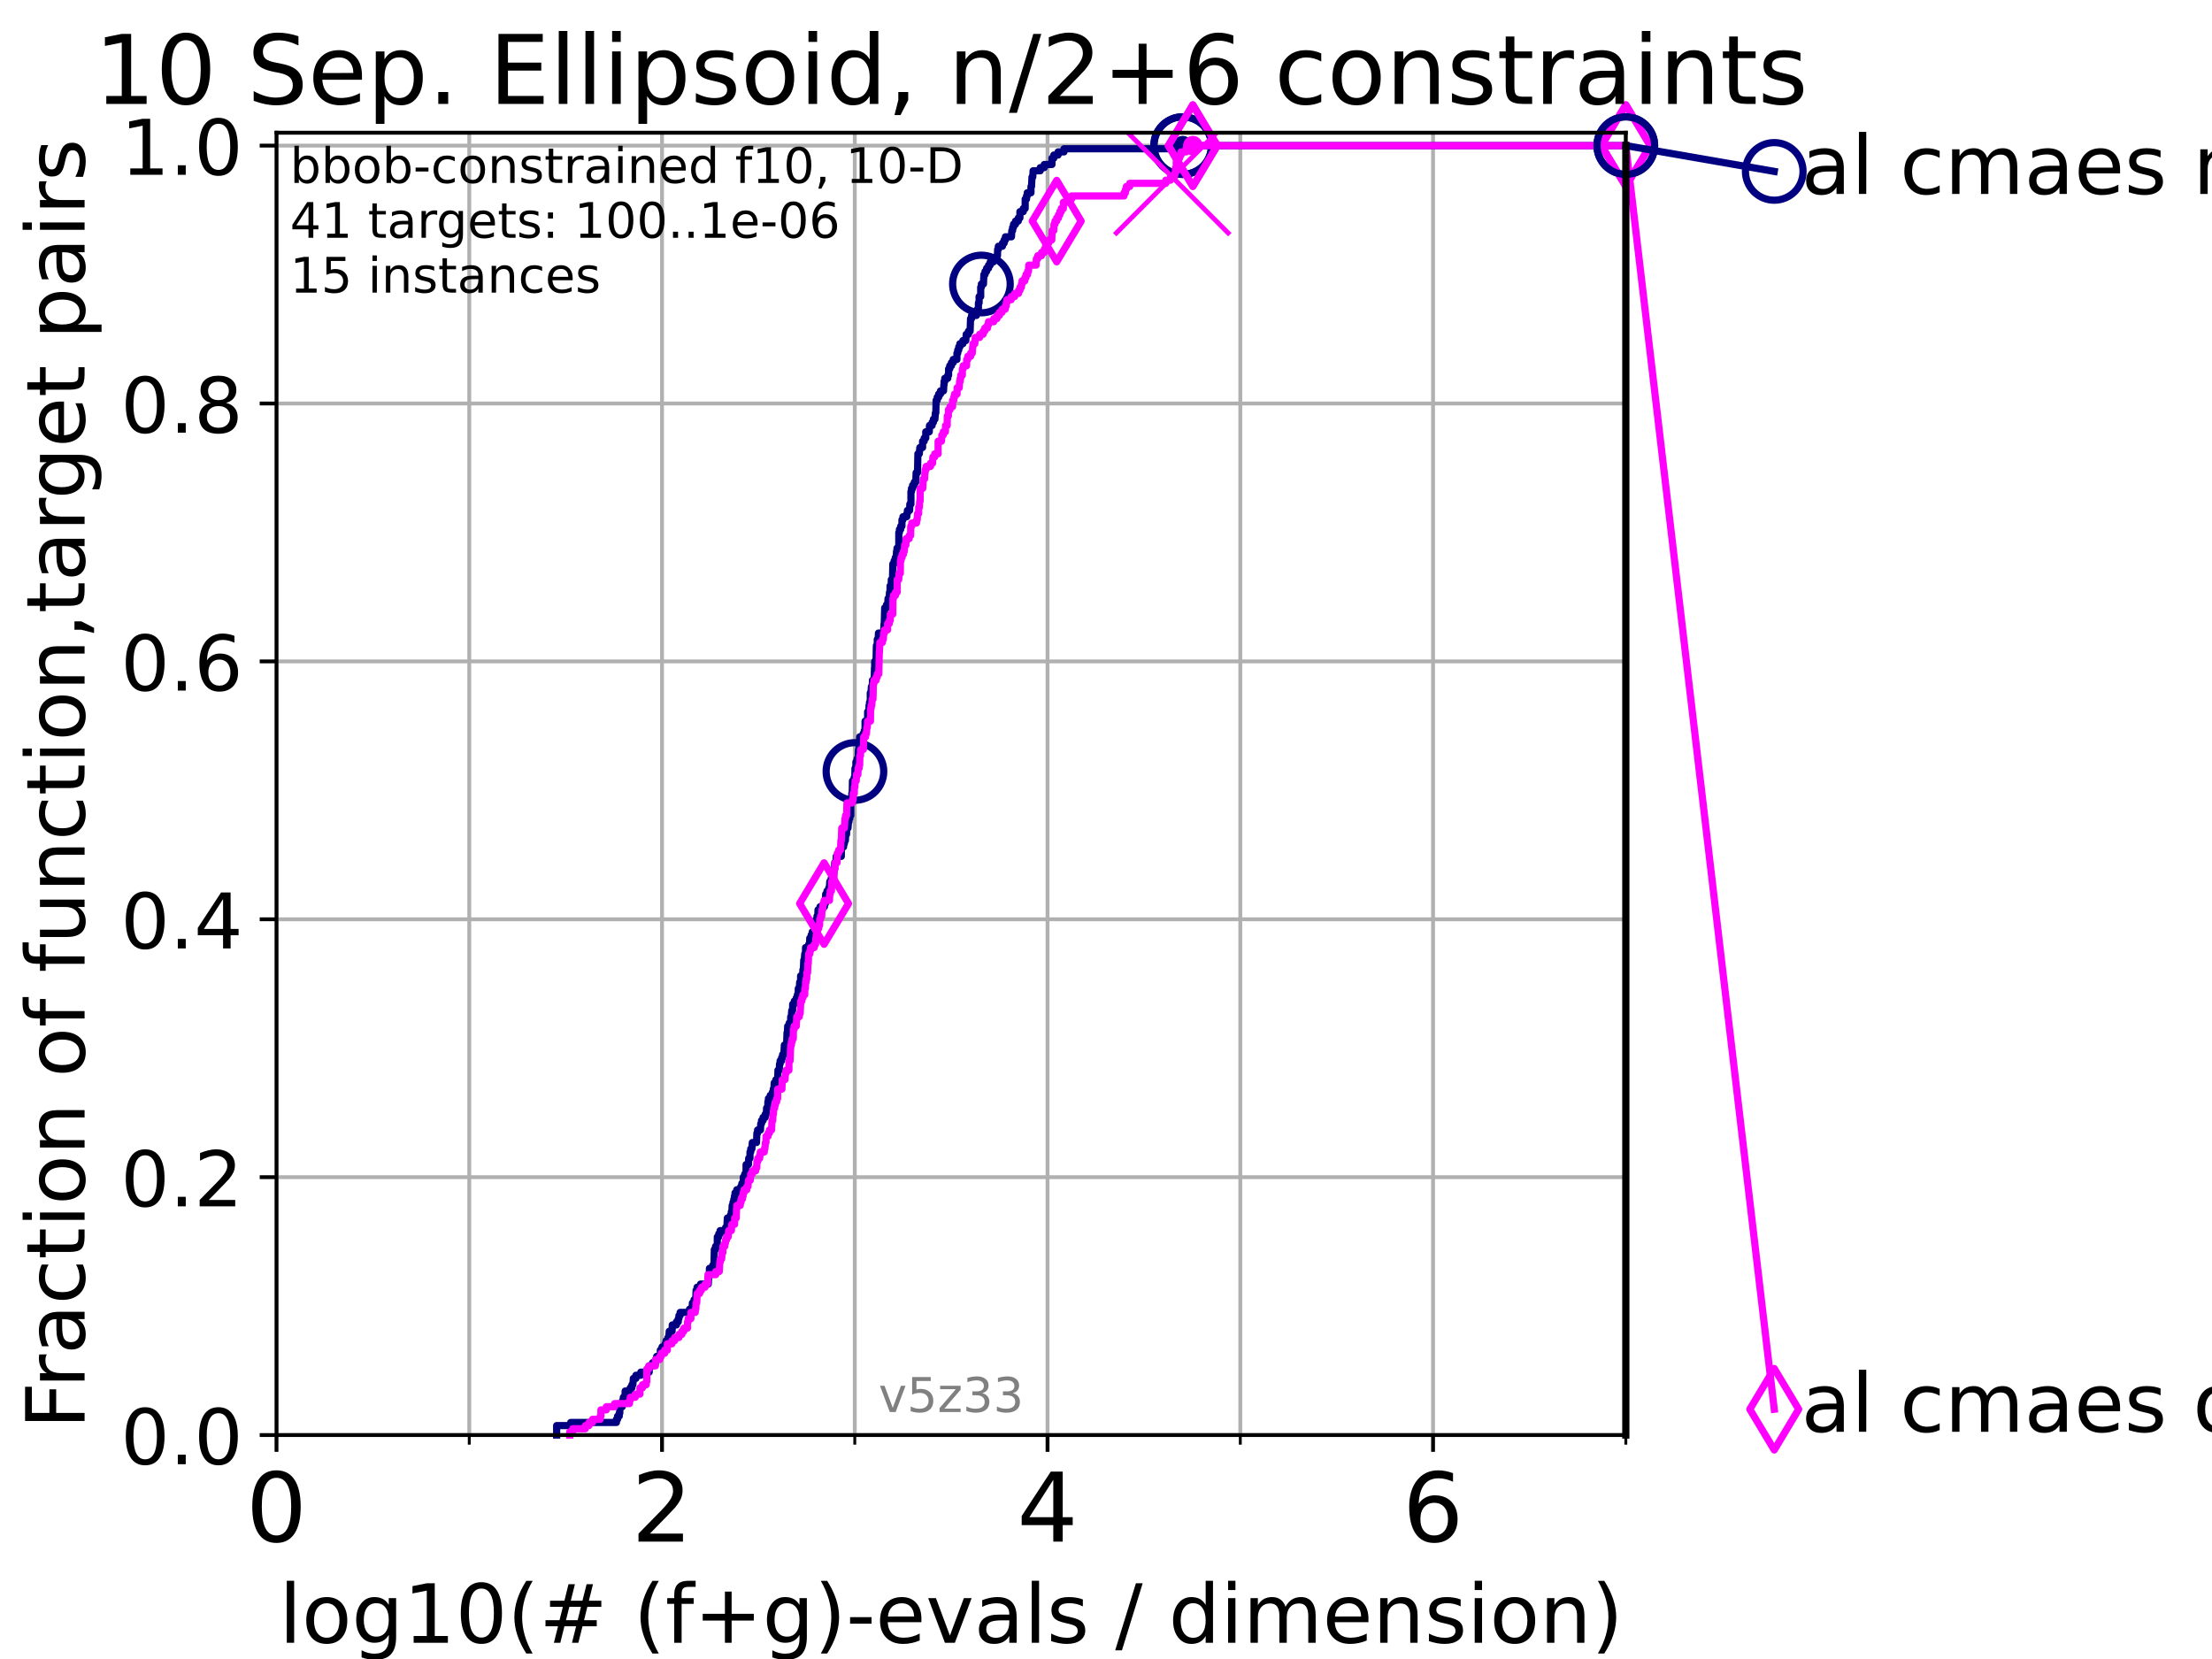 <?xml version="1.0" encoding="utf-8" standalone="no"?>
<!DOCTYPE svg PUBLIC "-//W3C//DTD SVG 1.1//EN"
  "http://www.w3.org/Graphics/SVG/1.1/DTD/svg11.dtd">
<!-- Created with matplotlib (https://matplotlib.org/) -->
<svg height="345.6pt" version="1.1" viewBox="0 0 460.8 345.6" width="460.8pt" xmlns="http://www.w3.org/2000/svg" xmlns:xlink="http://www.w3.org/1999/xlink">
 <defs>
  <style type="text/css">*{stroke-linecap:butt;stroke-linejoin:round;}</style>
 </defs>
 <g id="figure_1">
  <g id="patch_1">
   <path d="M 0 345.6 
L 460.8 345.6 
L 460.8 0 
L 0 0 
z
" style="fill:#ffffff;"/>
  </g>
  <g id="axes_1">
   <g id="patch_2">
    <path d="M 57.6 298.944 
L 338.688 298.944 
L 338.688 27.648 
L 57.6 27.648 
z
" style="fill:#ffffff;"/>
   </g>
   <g id="matplotlib.axis_1">
    <g id="xtick_1">
     <g id="line2d_1">
      <path clip-path="url(#p1129890b3c)" d="M 57.6 298.944 
L 57.6 27.648 
" style="fill:none;stroke:#b0b0b0;stroke-linecap:square;stroke-width:0.8;"/>
     </g>
     <g id="line2d_2">
      <defs>
       <path d="M 0 0 
L 0 3.5 
" id="m42158e964f" style="stroke:#000000;stroke-width:0.8;"/>
      </defs>
      <g>
       <use style="stroke:#000000;stroke-width:0.8;" x="57.6" xlink:href="#m42158e964f" y="298.944"/>
      </g>
     </g>
     <g id="text_1">
      <!-- 0 -->
      <g transform="translate(51.237 321.141)scale(0.2 -0.2)">
       <defs>
        <path d="M 31.781 66.406 
Q 24.172 66.406 20.328 58.906 
Q 16.5 51.422 16.5 36.375 
Q 16.5 21.391 20.328 13.891 
Q 24.172 6.391 31.781 6.391 
Q 39.453 6.391 43.281 13.891 
Q 47.125 21.391 47.125 36.375 
Q 47.125 51.422 43.281 58.906 
Q 39.453 66.406 31.781 66.406 
z
M 31.781 74.219 
Q 44.047 74.219 50.516 64.516 
Q 56.984 54.828 56.984 36.375 
Q 56.984 17.969 50.516 8.266 
Q 44.047 -1.422 31.781 -1.422 
Q 19.531 -1.422 13.062 8.266 
Q 6.594 17.969 6.594 36.375 
Q 6.594 54.828 13.062 64.516 
Q 19.531 74.219 31.781 74.219 
z
" id="DejaVuSans-48"/>
       </defs>
       <use xlink:href="#DejaVuSans-48"/>
      </g>
     </g>
    </g>
    <g id="xtick_2">
     <g id="line2d_3">
      <path clip-path="url(#p1129890b3c)" d="M 137.911 298.944 
L 137.911 27.648 
" style="fill:none;stroke:#b0b0b0;stroke-linecap:square;stroke-width:0.8;"/>
     </g>
     <g id="line2d_4">
      <g>
       <use style="stroke:#000000;stroke-width:0.8;" x="137.911" xlink:href="#m42158e964f" y="298.944"/>
      </g>
     </g>
     <g id="text_2">
      <!-- 2 -->
      <g transform="translate(131.548 321.141)scale(0.2 -0.2)">
       <defs>
        <path d="M 19.188 8.297 
L 53.609 8.297 
L 53.609 0 
L 7.328 0 
L 7.328 8.297 
Q 12.938 14.109 22.625 23.891 
Q 32.328 33.688 34.812 36.531 
Q 39.547 41.844 41.422 45.531 
Q 43.312 49.219 43.312 52.781 
Q 43.312 58.594 39.234 62.25 
Q 35.156 65.922 28.609 65.922 
Q 23.969 65.922 18.812 64.312 
Q 13.672 62.703 7.812 59.422 
L 7.812 69.391 
Q 13.766 71.781 18.938 73 
Q 24.125 74.219 28.422 74.219 
Q 39.75 74.219 46.484 68.547 
Q 53.219 62.891 53.219 53.422 
Q 53.219 48.922 51.531 44.891 
Q 49.859 40.875 45.406 35.406 
Q 44.188 33.984 37.641 27.219 
Q 31.109 20.453 19.188 8.297 
z
" id="DejaVuSans-50"/>
       </defs>
       <use xlink:href="#DejaVuSans-50"/>
      </g>
     </g>
    </g>
    <g id="xtick_3">
     <g id="line2d_5">
      <path clip-path="url(#p1129890b3c)" d="M 218.222 298.944 
L 218.222 27.648 
" style="fill:none;stroke:#b0b0b0;stroke-linecap:square;stroke-width:0.8;"/>
     </g>
     <g id="line2d_6">
      <g>
       <use style="stroke:#000000;stroke-width:0.8;" x="218.222" xlink:href="#m42158e964f" y="298.944"/>
      </g>
     </g>
     <g id="text_3">
      <!-- 4 -->
      <g transform="translate(211.859 321.141)scale(0.2 -0.2)">
       <defs>
        <path d="M 37.797 64.312 
L 12.891 25.391 
L 37.797 25.391 
z
M 35.203 72.906 
L 47.609 72.906 
L 47.609 25.391 
L 58.016 25.391 
L 58.016 17.188 
L 47.609 17.188 
L 47.609 0 
L 37.797 0 
L 37.797 17.188 
L 4.891 17.188 
L 4.891 26.703 
z
" id="DejaVuSans-52"/>
       </defs>
       <use xlink:href="#DejaVuSans-52"/>
      </g>
     </g>
    </g>
    <g id="xtick_4">
     <g id="line2d_7">
      <path clip-path="url(#p1129890b3c)" d="M 298.533 298.944 
L 298.533 27.648 
" style="fill:none;stroke:#b0b0b0;stroke-linecap:square;stroke-width:0.8;"/>
     </g>
     <g id="line2d_8">
      <g>
       <use style="stroke:#000000;stroke-width:0.8;" x="298.533" xlink:href="#m42158e964f" y="298.944"/>
      </g>
     </g>
     <g id="text_4">
      <!-- 6 -->
      <g transform="translate(292.17 321.141)scale(0.2 -0.2)">
       <defs>
        <path d="M 33.016 40.375 
Q 26.375 40.375 22.484 35.828 
Q 18.609 31.297 18.609 23.391 
Q 18.609 15.531 22.484 10.953 
Q 26.375 6.391 33.016 6.391 
Q 39.656 6.391 43.531 10.953 
Q 47.406 15.531 47.406 23.391 
Q 47.406 31.297 43.531 35.828 
Q 39.656 40.375 33.016 40.375 
z
M 52.594 71.297 
L 52.594 62.312 
Q 48.875 64.062 45.094 64.984 
Q 41.312 65.922 37.594 65.922 
Q 27.828 65.922 22.672 59.328 
Q 17.531 52.734 16.797 39.406 
Q 19.672 43.656 24.016 45.922 
Q 28.375 48.188 33.594 48.188 
Q 44.578 48.188 50.953 41.516 
Q 57.328 34.859 57.328 23.391 
Q 57.328 12.156 50.688 5.359 
Q 44.047 -1.422 33.016 -1.422 
Q 20.359 -1.422 13.672 8.266 
Q 6.984 17.969 6.984 36.375 
Q 6.984 53.656 15.188 63.938 
Q 23.391 74.219 37.203 74.219 
Q 40.922 74.219 44.703 73.484 
Q 48.484 72.75 52.594 71.297 
z
" id="DejaVuSans-54"/>
       </defs>
       <use xlink:href="#DejaVuSans-54"/>
      </g>
     </g>
    </g>
    <g id="xtick_5">
     <g id="line2d_9">
      <path clip-path="url(#p1129890b3c)" d="M 97.755 298.944 
L 97.755 27.648 
" style="fill:none;stroke:#b0b0b0;stroke-linecap:square;stroke-width:0.8;"/>
     </g>
     <g id="line2d_10">
      <defs>
       <path d="M 0 0 
L 0 2 
" id="mad780d4b55" style="stroke:#000000;stroke-width:0.6;"/>
      </defs>
      <g>
       <use style="stroke:#000000;stroke-width:0.6;" x="97.755" xlink:href="#mad780d4b55" y="298.944"/>
      </g>
     </g>
    </g>
    <g id="xtick_6">
     <g id="line2d_11">
      <path clip-path="url(#p1129890b3c)" d="M 178.066 298.944 
L 178.066 27.648 
" style="fill:none;stroke:#b0b0b0;stroke-linecap:square;stroke-width:0.8;"/>
     </g>
     <g id="line2d_12">
      <g>
       <use style="stroke:#000000;stroke-width:0.6;" x="178.066" xlink:href="#mad780d4b55" y="298.944"/>
      </g>
     </g>
    </g>
    <g id="xtick_7">
     <g id="line2d_13">
      <path clip-path="url(#p1129890b3c)" d="M 258.377 298.944 
L 258.377 27.648 
" style="fill:none;stroke:#b0b0b0;stroke-linecap:square;stroke-width:0.8;"/>
     </g>
     <g id="line2d_14">
      <g>
       <use style="stroke:#000000;stroke-width:0.6;" x="258.377" xlink:href="#mad780d4b55" y="298.944"/>
      </g>
     </g>
    </g>
    <g id="xtick_8">
     <g id="line2d_15">
      <path clip-path="url(#p1129890b3c)" d="M 338.688 298.944 
L 338.688 27.648 
" style="fill:none;stroke:#b0b0b0;stroke-linecap:square;stroke-width:0.8;"/>
     </g>
     <g id="line2d_16">
      <g>
       <use style="stroke:#000000;stroke-width:0.6;" x="338.688" xlink:href="#mad780d4b55" y="298.944"/>
      </g>
     </g>
    </g>
    <g id="text_5">
     <!-- log10(# (f+g)-evals / dimension) -->
     <g transform="translate(58.145 342.218)scale(0.17 -0.17)">
      <defs>
       <path d="M 9.422 75.984 
L 18.406 75.984 
L 18.406 0 
L 9.422 0 
z
" id="DejaVuSans-108"/>
       <path d="M 30.609 48.391 
Q 23.391 48.391 19.188 42.75 
Q 14.984 37.109 14.984 27.297 
Q 14.984 17.484 19.156 11.844 
Q 23.344 6.203 30.609 6.203 
Q 37.797 6.203 41.984 11.859 
Q 46.188 17.531 46.188 27.297 
Q 46.188 37.016 41.984 42.703 
Q 37.797 48.391 30.609 48.391 
z
M 30.609 56 
Q 42.328 56 49.016 48.375 
Q 55.719 40.766 55.719 27.297 
Q 55.719 13.875 49.016 6.219 
Q 42.328 -1.422 30.609 -1.422 
Q 18.844 -1.422 12.172 6.219 
Q 5.516 13.875 5.516 27.297 
Q 5.516 40.766 12.172 48.375 
Q 18.844 56 30.609 56 
z
" id="DejaVuSans-111"/>
       <path d="M 45.406 27.984 
Q 45.406 37.75 41.375 43.109 
Q 37.359 48.484 30.078 48.484 
Q 22.859 48.484 18.828 43.109 
Q 14.797 37.75 14.797 27.984 
Q 14.797 18.266 18.828 12.891 
Q 22.859 7.516 30.078 7.516 
Q 37.359 7.516 41.375 12.891 
Q 45.406 18.266 45.406 27.984 
z
M 54.391 6.781 
Q 54.391 -7.172 48.188 -13.984 
Q 42 -20.797 29.203 -20.797 
Q 24.469 -20.797 20.266 -20.094 
Q 16.062 -19.391 12.109 -17.922 
L 12.109 -9.188 
Q 16.062 -11.328 19.922 -12.344 
Q 23.781 -13.375 27.781 -13.375 
Q 36.625 -13.375 41.016 -8.766 
Q 45.406 -4.156 45.406 5.172 
L 45.406 9.625 
Q 42.625 4.781 38.281 2.391 
Q 33.938 0 27.875 0 
Q 17.828 0 11.672 7.656 
Q 5.516 15.328 5.516 27.984 
Q 5.516 40.672 11.672 48.328 
Q 17.828 56 27.875 56 
Q 33.938 56 38.281 53.609 
Q 42.625 51.219 45.406 46.391 
L 45.406 54.688 
L 54.391 54.688 
z
" id="DejaVuSans-103"/>
       <path d="M 12.406 8.297 
L 28.516 8.297 
L 28.516 63.922 
L 10.984 60.406 
L 10.984 69.391 
L 28.422 72.906 
L 38.281 72.906 
L 38.281 8.297 
L 54.391 8.297 
L 54.391 0 
L 12.406 0 
z
" id="DejaVuSans-49"/>
       <path d="M 31 75.875 
Q 24.469 64.656 21.281 53.656 
Q 18.109 42.672 18.109 31.391 
Q 18.109 20.125 21.312 9.062 
Q 24.516 -2 31 -13.188 
L 23.188 -13.188 
Q 15.875 -1.703 12.234 9.375 
Q 8.594 20.453 8.594 31.391 
Q 8.594 42.281 12.203 53.312 
Q 15.828 64.359 23.188 75.875 
z
" id="DejaVuSans-40"/>
       <path d="M 51.125 44 
L 36.922 44 
L 32.812 27.688 
L 47.125 27.688 
z
M 43.797 71.781 
L 38.719 51.516 
L 52.984 51.516 
L 58.109 71.781 
L 65.922 71.781 
L 60.891 51.516 
L 76.125 51.516 
L 76.125 44 
L 58.984 44 
L 54.984 27.688 
L 70.516 27.688 
L 70.516 20.219 
L 53.078 20.219 
L 48 0 
L 40.188 0 
L 45.219 20.219 
L 30.906 20.219 
L 25.875 0 
L 18.016 0 
L 23.094 20.219 
L 7.719 20.219 
L 7.719 27.688 
L 24.906 27.688 
L 29 44 
L 13.281 44 
L 13.281 51.516 
L 30.906 51.516 
L 35.891 71.781 
z
" id="DejaVuSans-35"/>
       <path id="DejaVuSans-32"/>
       <path d="M 37.109 75.984 
L 37.109 68.5 
L 28.516 68.5 
Q 23.688 68.5 21.797 66.547 
Q 19.922 64.594 19.922 59.516 
L 19.922 54.688 
L 34.719 54.688 
L 34.719 47.703 
L 19.922 47.703 
L 19.922 0 
L 10.891 0 
L 10.891 47.703 
L 2.297 47.703 
L 2.297 54.688 
L 10.891 54.688 
L 10.891 58.5 
Q 10.891 67.625 15.141 71.797 
Q 19.391 75.984 28.609 75.984 
z
" id="DejaVuSans-102"/>
       <path d="M 46 62.703 
L 46 35.5 
L 73.188 35.5 
L 73.188 27.203 
L 46 27.203 
L 46 0 
L 37.797 0 
L 37.797 27.203 
L 10.594 27.203 
L 10.594 35.5 
L 37.797 35.5 
L 37.797 62.703 
z
" id="DejaVuSans-43"/>
       <path d="M 8.016 75.875 
L 15.828 75.875 
Q 23.141 64.359 26.781 53.312 
Q 30.422 42.281 30.422 31.391 
Q 30.422 20.453 26.781 9.375 
Q 23.141 -1.703 15.828 -13.188 
L 8.016 -13.188 
Q 14.5 -2 17.703 9.062 
Q 20.906 20.125 20.906 31.391 
Q 20.906 42.672 17.703 53.656 
Q 14.5 64.656 8.016 75.875 
z
" id="DejaVuSans-41"/>
       <path d="M 4.891 31.391 
L 31.203 31.391 
L 31.203 23.391 
L 4.891 23.391 
z
" id="DejaVuSans-45"/>
       <path d="M 56.203 29.594 
L 56.203 25.203 
L 14.891 25.203 
Q 15.484 15.922 20.484 11.062 
Q 25.484 6.203 34.422 6.203 
Q 39.594 6.203 44.453 7.469 
Q 49.312 8.734 54.109 11.281 
L 54.109 2.781 
Q 49.266 0.734 44.188 -0.344 
Q 39.109 -1.422 33.891 -1.422 
Q 20.797 -1.422 13.156 6.188 
Q 5.516 13.812 5.516 26.812 
Q 5.516 40.234 12.766 48.109 
Q 20.016 56 32.328 56 
Q 43.359 56 49.781 48.891 
Q 56.203 41.797 56.203 29.594 
z
M 47.219 32.234 
Q 47.125 39.594 43.094 43.984 
Q 39.062 48.391 32.422 48.391 
Q 24.906 48.391 20.391 44.141 
Q 15.875 39.891 15.188 32.172 
z
" id="DejaVuSans-101"/>
       <path d="M 2.984 54.688 
L 12.5 54.688 
L 29.594 8.797 
L 46.688 54.688 
L 56.203 54.688 
L 35.688 0 
L 23.484 0 
z
" id="DejaVuSans-118"/>
       <path d="M 34.281 27.484 
Q 23.391 27.484 19.188 25 
Q 14.984 22.516 14.984 16.5 
Q 14.984 11.719 18.141 8.906 
Q 21.297 6.109 26.703 6.109 
Q 34.188 6.109 38.703 11.406 
Q 43.219 16.703 43.219 25.484 
L 43.219 27.484 
z
M 52.203 31.203 
L 52.203 0 
L 43.219 0 
L 43.219 8.297 
Q 40.141 3.328 35.547 0.953 
Q 30.953 -1.422 24.312 -1.422 
Q 15.922 -1.422 10.953 3.297 
Q 6 8.016 6 15.922 
Q 6 25.141 12.172 29.828 
Q 18.359 34.516 30.609 34.516 
L 43.219 34.516 
L 43.219 35.406 
Q 43.219 41.609 39.141 45 
Q 35.062 48.391 27.688 48.391 
Q 23 48.391 18.547 47.266 
Q 14.109 46.141 10.016 43.891 
L 10.016 52.203 
Q 14.938 54.109 19.578 55.047 
Q 24.219 56 28.609 56 
Q 40.484 56 46.344 49.844 
Q 52.203 43.703 52.203 31.203 
z
" id="DejaVuSans-97"/>
       <path d="M 44.281 53.078 
L 44.281 44.578 
Q 40.484 46.531 36.375 47.5 
Q 32.281 48.484 27.875 48.484 
Q 21.188 48.484 17.844 46.438 
Q 14.5 44.391 14.5 40.281 
Q 14.5 37.156 16.891 35.375 
Q 19.281 33.594 26.516 31.984 
L 29.594 31.297 
Q 39.156 29.25 43.188 25.516 
Q 47.219 21.781 47.219 15.094 
Q 47.219 7.469 41.188 3.016 
Q 35.156 -1.422 24.609 -1.422 
Q 20.219 -1.422 15.453 -0.562 
Q 10.688 0.297 5.422 2 
L 5.422 11.281 
Q 10.406 8.688 15.234 7.391 
Q 20.062 6.109 24.812 6.109 
Q 31.156 6.109 34.562 8.281 
Q 37.984 10.453 37.984 14.406 
Q 37.984 18.062 35.516 20.016 
Q 33.062 21.969 24.703 23.781 
L 21.578 24.516 
Q 13.234 26.266 9.516 29.906 
Q 5.812 33.547 5.812 39.891 
Q 5.812 47.609 11.281 51.797 
Q 16.75 56 26.812 56 
Q 31.781 56 36.172 55.266 
Q 40.578 54.547 44.281 53.078 
z
" id="DejaVuSans-115"/>
       <path d="M 25.391 72.906 
L 33.688 72.906 
L 8.297 -9.281 
L 0 -9.281 
z
" id="DejaVuSans-47"/>
       <path d="M 45.406 46.391 
L 45.406 75.984 
L 54.391 75.984 
L 54.391 0 
L 45.406 0 
L 45.406 8.203 
Q 42.578 3.328 38.25 0.953 
Q 33.938 -1.422 27.875 -1.422 
Q 17.969 -1.422 11.734 6.484 
Q 5.516 14.406 5.516 27.297 
Q 5.516 40.188 11.734 48.094 
Q 17.969 56 27.875 56 
Q 33.938 56 38.25 53.625 
Q 42.578 51.266 45.406 46.391 
z
M 14.797 27.297 
Q 14.797 17.391 18.875 11.75 
Q 22.953 6.109 30.078 6.109 
Q 37.203 6.109 41.297 11.75 
Q 45.406 17.391 45.406 27.297 
Q 45.406 37.203 41.297 42.844 
Q 37.203 48.484 30.078 48.484 
Q 22.953 48.484 18.875 42.844 
Q 14.797 37.203 14.797 27.297 
z
" id="DejaVuSans-100"/>
       <path d="M 9.422 54.688 
L 18.406 54.688 
L 18.406 0 
L 9.422 0 
z
M 9.422 75.984 
L 18.406 75.984 
L 18.406 64.594 
L 9.422 64.594 
z
" id="DejaVuSans-105"/>
       <path d="M 52 44.188 
Q 55.375 50.25 60.062 53.125 
Q 64.75 56 71.094 56 
Q 79.641 56 84.281 50.016 
Q 88.922 44.047 88.922 33.016 
L 88.922 0 
L 79.891 0 
L 79.891 32.719 
Q 79.891 40.578 77.094 44.375 
Q 74.312 48.188 68.609 48.188 
Q 61.625 48.188 57.562 43.547 
Q 53.516 38.922 53.516 30.906 
L 53.516 0 
L 44.484 0 
L 44.484 32.719 
Q 44.484 40.625 41.703 44.406 
Q 38.922 48.188 33.109 48.188 
Q 26.219 48.188 22.156 43.531 
Q 18.109 38.875 18.109 30.906 
L 18.109 0 
L 9.078 0 
L 9.078 54.688 
L 18.109 54.688 
L 18.109 46.188 
Q 21.188 51.219 25.484 53.609 
Q 29.781 56 35.688 56 
Q 41.656 56 45.828 52.969 
Q 50 49.953 52 44.188 
z
" id="DejaVuSans-109"/>
       <path d="M 54.891 33.016 
L 54.891 0 
L 45.906 0 
L 45.906 32.719 
Q 45.906 40.484 42.875 44.328 
Q 39.844 48.188 33.797 48.188 
Q 26.516 48.188 22.312 43.547 
Q 18.109 38.922 18.109 30.906 
L 18.109 0 
L 9.078 0 
L 9.078 54.688 
L 18.109 54.688 
L 18.109 46.188 
Q 21.344 51.125 25.703 53.562 
Q 30.078 56 35.797 56 
Q 45.219 56 50.047 50.172 
Q 54.891 44.344 54.891 33.016 
z
" id="DejaVuSans-110"/>
      </defs>
      <use xlink:href="#DejaVuSans-108"/>
      <use x="27.783" xlink:href="#DejaVuSans-111"/>
      <use x="88.965" xlink:href="#DejaVuSans-103"/>
      <use x="152.441" xlink:href="#DejaVuSans-49"/>
      <use x="216.064" xlink:href="#DejaVuSans-48"/>
      <use x="279.688" xlink:href="#DejaVuSans-40"/>
      <use x="318.701" xlink:href="#DejaVuSans-35"/>
      <use x="402.49" xlink:href="#DejaVuSans-32"/>
      <use x="434.277" xlink:href="#DejaVuSans-40"/>
      <use x="473.291" xlink:href="#DejaVuSans-102"/>
      <use x="508.496" xlink:href="#DejaVuSans-43"/>
      <use x="592.285" xlink:href="#DejaVuSans-103"/>
      <use x="655.762" xlink:href="#DejaVuSans-41"/>
      <use x="694.775" xlink:href="#DejaVuSans-45"/>
      <use x="730.859" xlink:href="#DejaVuSans-101"/>
      <use x="792.383" xlink:href="#DejaVuSans-118"/>
      <use x="851.562" xlink:href="#DejaVuSans-97"/>
      <use x="912.842" xlink:href="#DejaVuSans-108"/>
      <use x="940.625" xlink:href="#DejaVuSans-115"/>
      <use x="992.725" xlink:href="#DejaVuSans-32"/>
      <use x="1024.512" xlink:href="#DejaVuSans-47"/>
      <use x="1058.203" xlink:href="#DejaVuSans-32"/>
      <use x="1089.99" xlink:href="#DejaVuSans-100"/>
      <use x="1153.467" xlink:href="#DejaVuSans-105"/>
      <use x="1181.25" xlink:href="#DejaVuSans-109"/>
      <use x="1278.662" xlink:href="#DejaVuSans-101"/>
      <use x="1340.186" xlink:href="#DejaVuSans-110"/>
      <use x="1403.564" xlink:href="#DejaVuSans-115"/>
      <use x="1455.664" xlink:href="#DejaVuSans-105"/>
      <use x="1483.447" xlink:href="#DejaVuSans-111"/>
      <use x="1544.629" xlink:href="#DejaVuSans-110"/>
      <use x="1608.008" xlink:href="#DejaVuSans-41"/>
     </g>
    </g>
   </g>
   <g id="matplotlib.axis_2">
    <g id="ytick_1">
     <g id="line2d_17">
      <path clip-path="url(#p1129890b3c)" d="M 57.6 298.944 
L 338.688 298.944 
" style="fill:none;stroke:#b0b0b0;stroke-linecap:square;stroke-width:0.8;"/>
     </g>
     <g id="line2d_18">
      <defs>
       <path d="M 0 0 
L -3.5 0 
" id="m5ccf5d4d68" style="stroke:#000000;stroke-width:0.8;"/>
      </defs>
      <g>
       <use style="stroke:#000000;stroke-width:0.8;" x="57.6" xlink:href="#m5ccf5d4d68" y="298.944"/>
      </g>
     </g>
     <g id="text_6">
      <!-- 0.0 -->
      <g transform="translate(25.155 305.023)scale(0.16 -0.16)">
       <defs>
        <path d="M 10.688 12.406 
L 21 12.406 
L 21 0 
L 10.688 0 
z
" id="DejaVuSans-46"/>
       </defs>
       <use xlink:href="#DejaVuSans-48"/>
       <use x="63.623" xlink:href="#DejaVuSans-46"/>
       <use x="95.41" xlink:href="#DejaVuSans-48"/>
      </g>
     </g>
    </g>
    <g id="ytick_2">
     <g id="line2d_19">
      <path clip-path="url(#p1129890b3c)" d="M 57.6 245.222 
L 338.688 245.222 
" style="fill:none;stroke:#b0b0b0;stroke-linecap:square;stroke-width:0.8;"/>
     </g>
     <g id="line2d_20">
      <g>
       <use style="stroke:#000000;stroke-width:0.8;" x="57.6" xlink:href="#m5ccf5d4d68" y="245.222"/>
      </g>
     </g>
     <g id="text_7">
      <!-- 0.2 -->
      <g transform="translate(25.155 251.301)scale(0.16 -0.16)">
       <use xlink:href="#DejaVuSans-48"/>
       <use x="63.623" xlink:href="#DejaVuSans-46"/>
       <use x="95.41" xlink:href="#DejaVuSans-50"/>
      </g>
     </g>
    </g>
    <g id="ytick_3">
     <g id="line2d_21">
      <path clip-path="url(#p1129890b3c)" d="M 57.6 191.5 
L 338.688 191.5 
" style="fill:none;stroke:#b0b0b0;stroke-linecap:square;stroke-width:0.8;"/>
     </g>
     <g id="line2d_22">
      <g>
       <use style="stroke:#000000;stroke-width:0.8;" x="57.6" xlink:href="#m5ccf5d4d68" y="191.5"/>
      </g>
     </g>
     <g id="text_8">
      <!-- 0.4 -->
      <g transform="translate(25.155 197.579)scale(0.16 -0.16)">
       <use xlink:href="#DejaVuSans-48"/>
       <use x="63.623" xlink:href="#DejaVuSans-46"/>
       <use x="95.41" xlink:href="#DejaVuSans-52"/>
      </g>
     </g>
    </g>
    <g id="ytick_4">
     <g id="line2d_23">
      <path clip-path="url(#p1129890b3c)" d="M 57.6 137.778 
L 338.688 137.778 
" style="fill:none;stroke:#b0b0b0;stroke-linecap:square;stroke-width:0.8;"/>
     </g>
     <g id="line2d_24">
      <g>
       <use style="stroke:#000000;stroke-width:0.8;" x="57.6" xlink:href="#m5ccf5d4d68" y="137.778"/>
      </g>
     </g>
     <g id="text_9">
      <!-- 0.6 -->
      <g transform="translate(25.155 143.857)scale(0.16 -0.16)">
       <use xlink:href="#DejaVuSans-48"/>
       <use x="63.623" xlink:href="#DejaVuSans-46"/>
       <use x="95.41" xlink:href="#DejaVuSans-54"/>
      </g>
     </g>
    </g>
    <g id="ytick_5">
     <g id="line2d_25">
      <path clip-path="url(#p1129890b3c)" d="M 57.6 84.056 
L 338.688 84.056 
" style="fill:none;stroke:#b0b0b0;stroke-linecap:square;stroke-width:0.8;"/>
     </g>
     <g id="line2d_26">
      <g>
       <use style="stroke:#000000;stroke-width:0.8;" x="57.6" xlink:href="#m5ccf5d4d68" y="84.056"/>
      </g>
     </g>
     <g id="text_10">
      <!-- 0.8 -->
      <g transform="translate(25.155 90.135)scale(0.16 -0.16)">
       <defs>
        <path d="M 31.781 34.625 
Q 24.75 34.625 20.719 30.859 
Q 16.703 27.094 16.703 20.516 
Q 16.703 13.922 20.719 10.156 
Q 24.75 6.391 31.781 6.391 
Q 38.812 6.391 42.859 10.172 
Q 46.922 13.969 46.922 20.516 
Q 46.922 27.094 42.891 30.859 
Q 38.875 34.625 31.781 34.625 
z
M 21.922 38.812 
Q 15.578 40.375 12.031 44.719 
Q 8.5 49.078 8.5 55.328 
Q 8.5 64.062 14.719 69.141 
Q 20.953 74.219 31.781 74.219 
Q 42.672 74.219 48.875 69.141 
Q 55.078 64.062 55.078 55.328 
Q 55.078 49.078 51.531 44.719 
Q 48 40.375 41.703 38.812 
Q 48.828 37.156 52.797 32.312 
Q 56.781 27.484 56.781 20.516 
Q 56.781 9.906 50.312 4.234 
Q 43.844 -1.422 31.781 -1.422 
Q 19.734 -1.422 13.25 4.234 
Q 6.781 9.906 6.781 20.516 
Q 6.781 27.484 10.781 32.312 
Q 14.797 37.156 21.922 38.812 
z
M 18.312 54.391 
Q 18.312 48.734 21.844 45.562 
Q 25.391 42.391 31.781 42.391 
Q 38.141 42.391 41.719 45.562 
Q 45.312 48.734 45.312 54.391 
Q 45.312 60.062 41.719 63.234 
Q 38.141 66.406 31.781 66.406 
Q 25.391 66.406 21.844 63.234 
Q 18.312 60.062 18.312 54.391 
z
" id="DejaVuSans-56"/>
       </defs>
       <use xlink:href="#DejaVuSans-48"/>
       <use x="63.623" xlink:href="#DejaVuSans-46"/>
       <use x="95.41" xlink:href="#DejaVuSans-56"/>
      </g>
     </g>
    </g>
    <g id="ytick_6">
     <g id="line2d_27">
      <path clip-path="url(#p1129890b3c)" d="M 57.6 30.334 
L 338.688 30.334 
" style="fill:none;stroke:#b0b0b0;stroke-linecap:square;stroke-width:0.8;"/>
     </g>
     <g id="line2d_28">
      <g>
       <use style="stroke:#000000;stroke-width:0.8;" x="57.6" xlink:href="#m5ccf5d4d68" y="30.334"/>
      </g>
     </g>
     <g id="text_11">
      <!-- 1.0 -->
      <g transform="translate(25.155 36.413)scale(0.16 -0.16)">
       <use xlink:href="#DejaVuSans-49"/>
       <use x="63.623" xlink:href="#DejaVuSans-46"/>
       <use x="95.41" xlink:href="#DejaVuSans-48"/>
      </g>
     </g>
    </g>
    <g id="text_12">
     <!-- Fraction of function,target pairs -->
     <g transform="translate(17.62 297.681)rotate(-90)scale(0.17 -0.17)">
      <defs>
       <path d="M 9.812 72.906 
L 51.703 72.906 
L 51.703 64.594 
L 19.672 64.594 
L 19.672 43.109 
L 48.578 43.109 
L 48.578 34.812 
L 19.672 34.812 
L 19.672 0 
L 9.812 0 
z
" id="DejaVuSans-70"/>
       <path d="M 41.109 46.297 
Q 39.594 47.172 37.812 47.578 
Q 36.031 48 33.891 48 
Q 26.266 48 22.188 43.047 
Q 18.109 38.094 18.109 28.812 
L 18.109 0 
L 9.078 0 
L 9.078 54.688 
L 18.109 54.688 
L 18.109 46.188 
Q 20.953 51.172 25.484 53.578 
Q 30.031 56 36.531 56 
Q 37.453 56 38.578 55.875 
Q 39.703 55.766 41.062 55.516 
z
" id="DejaVuSans-114"/>
       <path d="M 48.781 52.594 
L 48.781 44.188 
Q 44.969 46.297 41.141 47.344 
Q 37.312 48.391 33.406 48.391 
Q 24.656 48.391 19.812 42.844 
Q 14.984 37.312 14.984 27.297 
Q 14.984 17.281 19.812 11.734 
Q 24.656 6.203 33.406 6.203 
Q 37.312 6.203 41.141 7.25 
Q 44.969 8.297 48.781 10.406 
L 48.781 2.094 
Q 45.016 0.344 40.984 -0.531 
Q 36.969 -1.422 32.422 -1.422 
Q 20.062 -1.422 12.781 6.344 
Q 5.516 14.109 5.516 27.297 
Q 5.516 40.672 12.859 48.328 
Q 20.219 56 33.016 56 
Q 37.156 56 41.109 55.141 
Q 45.062 54.297 48.781 52.594 
z
" id="DejaVuSans-99"/>
       <path d="M 18.312 70.219 
L 18.312 54.688 
L 36.812 54.688 
L 36.812 47.703 
L 18.312 47.703 
L 18.312 18.016 
Q 18.312 11.328 20.141 9.422 
Q 21.969 7.516 27.594 7.516 
L 36.812 7.516 
L 36.812 0 
L 27.594 0 
Q 17.188 0 13.234 3.875 
Q 9.281 7.766 9.281 18.016 
L 9.281 47.703 
L 2.688 47.703 
L 2.688 54.688 
L 9.281 54.688 
L 9.281 70.219 
z
" id="DejaVuSans-116"/>
       <path d="M 8.5 21.578 
L 8.5 54.688 
L 17.484 54.688 
L 17.484 21.922 
Q 17.484 14.156 20.5 10.266 
Q 23.531 6.391 29.594 6.391 
Q 36.859 6.391 41.078 11.031 
Q 45.312 15.672 45.312 23.688 
L 45.312 54.688 
L 54.297 54.688 
L 54.297 0 
L 45.312 0 
L 45.312 8.406 
Q 42.047 3.422 37.719 1 
Q 33.406 -1.422 27.688 -1.422 
Q 18.266 -1.422 13.375 4.438 
Q 8.5 10.297 8.5 21.578 
z
M 31.109 56 
z
" id="DejaVuSans-117"/>
       <path d="M 11.719 12.406 
L 22.016 12.406 
L 22.016 4 
L 14.016 -11.625 
L 7.719 -11.625 
L 11.719 4 
z
" id="DejaVuSans-44"/>
       <path d="M 18.109 8.203 
L 18.109 -20.797 
L 9.078 -20.797 
L 9.078 54.688 
L 18.109 54.688 
L 18.109 46.391 
Q 20.953 51.266 25.266 53.625 
Q 29.594 56 35.594 56 
Q 45.562 56 51.781 48.094 
Q 58.016 40.188 58.016 27.297 
Q 58.016 14.406 51.781 6.484 
Q 45.562 -1.422 35.594 -1.422 
Q 29.594 -1.422 25.266 0.953 
Q 20.953 3.328 18.109 8.203 
z
M 48.688 27.297 
Q 48.688 37.203 44.609 42.844 
Q 40.531 48.484 33.406 48.484 
Q 26.266 48.484 22.188 42.844 
Q 18.109 37.203 18.109 27.297 
Q 18.109 17.391 22.188 11.75 
Q 26.266 6.109 33.406 6.109 
Q 40.531 6.109 44.609 11.75 
Q 48.688 17.391 48.688 27.297 
z
" id="DejaVuSans-112"/>
      </defs>
      <use xlink:href="#DejaVuSans-70"/>
      <use x="50.27" xlink:href="#DejaVuSans-114"/>
      <use x="91.383" xlink:href="#DejaVuSans-97"/>
      <use x="152.662" xlink:href="#DejaVuSans-99"/>
      <use x="207.643" xlink:href="#DejaVuSans-116"/>
      <use x="246.852" xlink:href="#DejaVuSans-105"/>
      <use x="274.635" xlink:href="#DejaVuSans-111"/>
      <use x="335.816" xlink:href="#DejaVuSans-110"/>
      <use x="399.195" xlink:href="#DejaVuSans-32"/>
      <use x="430.982" xlink:href="#DejaVuSans-111"/>
      <use x="492.164" xlink:href="#DejaVuSans-102"/>
      <use x="527.369" xlink:href="#DejaVuSans-32"/>
      <use x="559.156" xlink:href="#DejaVuSans-102"/>
      <use x="594.361" xlink:href="#DejaVuSans-117"/>
      <use x="657.74" xlink:href="#DejaVuSans-110"/>
      <use x="721.119" xlink:href="#DejaVuSans-99"/>
      <use x="776.1" xlink:href="#DejaVuSans-116"/>
      <use x="815.309" xlink:href="#DejaVuSans-105"/>
      <use x="843.092" xlink:href="#DejaVuSans-111"/>
      <use x="904.273" xlink:href="#DejaVuSans-110"/>
      <use x="967.652" xlink:href="#DejaVuSans-44"/>
      <use x="999.439" xlink:href="#DejaVuSans-116"/>
      <use x="1038.648" xlink:href="#DejaVuSans-97"/>
      <use x="1099.928" xlink:href="#DejaVuSans-114"/>
      <use x="1139.291" xlink:href="#DejaVuSans-103"/>
      <use x="1202.768" xlink:href="#DejaVuSans-101"/>
      <use x="1264.291" xlink:href="#DejaVuSans-116"/>
      <use x="1303.5" xlink:href="#DejaVuSans-32"/>
      <use x="1335.287" xlink:href="#DejaVuSans-112"/>
      <use x="1398.764" xlink:href="#DejaVuSans-97"/>
      <use x="1460.043" xlink:href="#DejaVuSans-105"/>
      <use x="1487.826" xlink:href="#DejaVuSans-114"/>
      <use x="1528.939" xlink:href="#DejaVuSans-115"/>
     </g>
    </g>
   </g>
   <g id="line2d_29">
    <defs>
     <path d="M 0 1.5 
C 0.398 1.5 0.779 1.342 1.061 1.061 
C 1.342 0.779 1.5 0.398 1.5 0 
C 1.5 -0.398 1.342 -0.779 1.061 -1.061 
C 0.779 -1.342 0.398 -1.5 0 -1.5 
C -0.398 -1.5 -0.779 -1.342 -1.061 -1.061 
C -1.342 -0.779 -1.5 -0.398 -1.5 0 
C -1.5 0.398 -1.342 0.779 -1.061 1.061 
C -0.779 1.342 -0.398 1.5 0 1.5 
z
" id="m6d7369afce" style="stroke:#000080;"/>
    </defs>
    <g>
     <use style="fill:#000080;stroke:#000080;" x="246.377" xlink:href="#m6d7369afce" y="30.334"/>
     <use style="fill:#000080;stroke:#000080;" x="246.377" xlink:href="#m6d7369afce" y="30.334"/>
    </g>
   </g>
   <g id="line2d_30">
    <path d="M 115.959 298.944 
L 115.959 296.979 
L 118.891 296.979 
L 118.891 296.323 
L 128.411 296.323 
L 128.411 295.668 
L 128.65 295.668 
L 128.65 295.013 
L 129.002 295.013 
L 129.002 294.358 
L 129.118 294.358 
L 129.118 293.048 
L 129.63 293.048 
L 129.686 291.737 
L 129.853 291.737 
L 129.853 291.082 
L 130.182 291.082 
L 130.237 289.772 
L 131.287 289.772 
L 131.287 289.117 
L 131.641 289.117 
L 131.641 288.462 
L 131.84 288.462 
L 131.938 287.151 
L 132.47 287.151 
L 132.47 286.496 
L 133.488 286.496 
L 133.488 285.841 
L 135.24 285.841 
L 135.24 284.531 
L 135.957 284.531 
L 135.957 283.876 
L 136.608 283.876 
L 136.608 283.22 
L 136.795 283.22 
L 136.795 282.565 
L 137.559 282.565 
L 137.559 281.255 
L 137.911 281.255 
L 137.911 280.6 
L 138.561 280.6 
L 138.561 279.945 
L 138.762 279.945 
L 138.762 279.29 
L 139.156 279.29 
L 139.156 278.634 
L 139.317 278.634 
L 139.414 277.324 
L 140.011 277.324 
L 140.042 276.014 
L 140.915 276.014 
L 140.915 275.359 
L 141.293 275.359 
L 141.293 274.704 
L 141.436 274.704 
L 141.436 274.048 
L 141.69 274.048 
L 141.69 273.393 
L 143.629 273.393 
L 143.629 272.738 
L 144.148 272.738 
L 144.246 271.428 
L 144.582 271.428 
L 144.582 270.773 
L 144.935 270.773 
L 145.005 268.807 
L 145.213 268.807 
L 145.213 268.152 
L 145.932 268.152 
L 145.932 267.497 
L 147.55 267.497 
L 147.65 265.532 
L 147.77 265.532 
L 147.789 264.221 
L 148.488 264.221 
L 148.488 263.566 
L 148.733 263.566 
L 148.808 260.29 
L 149.068 260.29 
L 149.068 259.635 
L 149.414 259.635 
L 149.432 257.67 
L 149.735 257.67 
L 149.735 257.015 
L 150.016 257.015 
L 150.016 256.36 
L 151.162 256.36 
L 151.162 255.704 
L 151.422 255.704 
L 151.518 253.739 
L 152.176 253.739 
L 152.176 253.084 
L 152.345 253.084 
L 152.345 252.429 
L 152.466 252.429 
L 152.527 251.118 
L 152.692 251.118 
L 152.692 250.463 
L 152.871 250.463 
L 152.871 249.808 
L 153.003 249.808 
L 153.003 249.153 
L 153.12 249.153 
L 153.12 248.498 
L 153.481 248.498 
L 153.481 247.843 
L 154.318 247.843 
L 154.318 247.187 
L 154.547 247.187 
L 154.547 246.532 
L 154.827 246.532 
L 154.841 245.222 
L 155.142 245.222 
L 155.142 244.567 
L 155.412 244.567 
L 155.425 242.601 
L 155.916 242.601 
L 155.966 241.291 
L 156.236 241.291 
L 156.236 239.981 
L 156.394 239.981 
L 156.394 239.326 
L 156.634 239.326 
L 156.718 238.015 
L 157.597 238.015 
L 157.675 236.05 
L 157.821 236.05 
L 157.821 235.395 
L 158.423 235.395 
L 158.476 234.085 
L 158.637 234.085 
L 158.637 233.429 
L 158.963 233.429 
L 158.963 232.774 
L 159.406 232.774 
L 159.406 232.119 
L 159.638 232.119 
L 159.698 230.809 
L 159.937 230.809 
L 159.966 229.499 
L 160.074 229.499 
L 160.074 228.843 
L 160.452 228.843 
L 160.452 228.188 
L 160.905 228.188 
L 160.905 227.533 
L 161.082 227.533 
L 161.082 226.878 
L 161.22 226.878 
L 161.284 225.568 
L 161.636 225.568 
L 161.636 224.912 
L 161.999 224.912 
L 162.061 222.947 
L 162.346 222.947 
L 162.389 221.637 
L 162.517 221.637 
L 162.517 220.982 
L 162.829 220.982 
L 162.829 220.326 
L 163.037 220.326 
L 163.037 219.671 
L 163.291 219.671 
L 163.397 217.706 
L 163.86 217.706 
L 163.954 215.085 
L 164.048 215.085 
L 164.087 213.775 
L 164.402 213.775 
L 164.402 213.12 
L 164.698 213.12 
L 164.72 211.81 
L 164.847 211.81 
L 164.936 210.499 
L 165.113 210.499 
L 165.128 209.189 
L 165.469 209.189 
L 165.469 208.534 
L 165.88 208.534 
L 165.88 207.879 
L 166.11 207.879 
L 166.11 207.224 
L 166.269 207.224 
L 166.303 205.913 
L 166.528 205.913 
L 166.588 204.603 
L 166.783 204.603 
L 166.783 203.293 
L 167.184 203.293 
L 167.269 201.982 
L 167.359 201.982 
L 167.436 200.017 
L 167.551 200.017 
L 167.64 198.707 
L 167.805 198.707 
L 167.811 197.396 
L 168.458 197.396 
L 168.458 196.741 
L 168.633 196.741 
L 168.692 195.431 
L 168.983 195.431 
L 168.983 194.776 
L 169.204 194.776 
L 169.204 194.121 
L 169.617 194.121 
L 169.617 193.465 
L 169.803 193.465 
L 169.803 192.81 
L 170.042 192.81 
L 170.047 191.5 
L 170.196 191.5 
L 170.196 190.845 
L 170.359 190.845 
L 170.408 189.535 
L 170.831 189.535 
L 170.831 188.879 
L 171.741 188.879 
L 171.741 188.224 
L 171.946 188.224 
L 172.005 186.259 
L 172.284 186.259 
L 172.284 185.604 
L 172.654 185.604 
L 172.654 184.949 
L 172.782 184.949 
L 172.858 183.638 
L 173.156 183.638 
L 173.156 182.983 
L 173.349 182.983 
L 173.408 181.673 
L 173.738 181.673 
L 173.738 181.018 
L 173.854 181.018 
L 173.885 179.707 
L 174.144 179.707 
L 174.197 178.397 
L 175.261 178.397 
L 175.269 176.432 
L 175.73 176.432 
L 175.73 175.777 
L 175.888 175.777 
L 175.888 175.121 
L 176.104 175.121 
L 176.182 173.811 
L 176.352 173.811 
L 176.399 172.501 
L 176.654 172.501 
L 176.756 171.191 
L 176.853 171.191 
L 176.853 170.535 
L 177.017 170.535 
L 177.017 169.88 
L 177.23 169.88 
L 177.23 167.26 
L 177.412 167.26 
L 177.445 165.294 
L 177.535 165.294 
L 177.585 162.674 
L 177.93 162.674 
L 177.93 162.018 
L 178.07 162.018 
L 178.112 160.053 
L 178.298 160.053 
L 178.298 158.743 
L 178.538 158.743 
L 178.538 158.088 
L 178.754 158.088 
L 178.844 156.122 
L 178.954 156.122 
L 178.954 155.467 
L 179.079 155.467 
L 179.079 153.502 
L 179.798 153.502 
L 179.798 152.846 
L 180.049 152.846 
L 180.049 152.191 
L 180.21 152.191 
L 180.21 150.226 
L 180.745 150.226 
L 180.745 148.26 
L 181.006 148.26 
L 181.038 146.95 
L 181.135 146.95 
L 181.135 146.295 
L 181.295 146.295 
L 181.295 144.33 
L 181.44 144.33 
L 181.531 143.019 
L 181.722 143.019 
L 181.75 141.709 
L 182.097 141.709 
L 182.174 139.088 
L 182.215 139.088 
L 182.215 137.778 
L 182.494 137.778 
L 182.569 134.502 
L 182.754 134.502 
L 182.754 133.192 
L 182.963 133.192 
L 182.995 131.882 
L 184.061 131.882 
L 184.169 129.916 
L 184.206 129.916 
L 184.294 126.641 
L 184.666 126.641 
L 184.666 125.985 
L 184.934 125.985 
L 184.995 124.675 
L 185.237 124.675 
L 185.299 123.365 
L 185.416 123.365 
L 185.416 122.055 
L 185.671 122.055 
L 185.671 120.744 
L 185.919 120.744 
L 185.997 117.469 
L 186.274 117.469 
L 186.274 116.813 
L 186.507 116.813 
L 186.507 116.158 
L 186.71 116.158 
L 186.766 114.848 
L 186.863 114.848 
L 186.863 114.193 
L 187.236 114.193 
L 187.236 110.917 
L 187.369 110.917 
L 187.369 110.262 
L 187.639 110.262 
L 187.639 109.607 
L 187.893 109.607 
L 187.893 108.296 
L 188.104 108.296 
L 188.104 107.641 
L 188.9 107.641 
L 188.9 106.986 
L 189.027 106.986 
L 189.027 106.331 
L 189.493 106.331 
L 189.533 105.021 
L 189.765 105.021 
L 189.765 102.4 
L 189.882 102.4 
L 189.882 101.745 
L 190.114 101.745 
L 190.114 101.09 
L 190.465 101.09 
L 190.465 100.435 
L 190.778 100.435 
L 190.847 98.469 
L 191.139 98.469 
L 191.215 94.538 
L 191.508 94.538 
L 191.619 93.228 
L 192.191 93.228 
L 192.191 91.918 
L 192.525 91.918 
L 192.525 91.263 
L 192.855 91.263 
L 192.855 89.952 
L 193.588 89.952 
L 193.625 88.642 
L 194.176 88.642 
L 194.176 87.987 
L 194.44 87.987 
L 194.44 87.332 
L 194.759 87.332 
L 194.853 86.022 
L 194.948 86.022 
L 195.009 83.401 
L 195.241 83.401 
L 195.241 82.746 
L 195.538 82.746 
L 195.538 82.091 
L 195.916 82.091 
L 195.916 81.435 
L 196.552 81.435 
L 196.627 80.125 
L 196.669 80.125 
L 196.669 79.47 
L 196.812 79.47 
L 196.812 78.815 
L 197.439 78.815 
L 197.439 78.16 
L 197.609 78.16 
L 197.609 76.849 
L 197.847 76.849 
L 197.847 76.194 
L 198.203 76.194 
L 198.203 75.539 
L 198.571 75.539 
L 198.571 74.884 
L 199.346 74.884 
L 199.346 73.574 
L 199.515 73.574 
L 199.515 72.919 
L 199.725 72.919 
L 199.725 72.263 
L 199.958 72.263 
L 199.958 71.608 
L 200.586 71.608 
L 200.586 70.953 
L 201.198 70.953 
L 201.281 69.643 
L 201.742 69.643 
L 201.742 68.988 
L 202.092 68.988 
L 202.183 66.367 
L 202.395 66.367 
L 202.395 65.712 
L 203.412 65.712 
L 203.412 65.057 
L 203.614 65.057 
L 203.614 64.402 
L 203.824 64.402 
L 203.824 63.091 
L 203.965 63.091 
L 203.965 61.781 
L 204.299 61.781 
L 204.299 59.816 
L 204.447 59.816 
L 204.447 59.161 
L 204.872 59.161 
L 204.962 57.195 
L 205.2 57.195 
L 205.2 56.54 
L 205.531 56.54 
L 205.531 55.885 
L 205.935 55.885 
L 205.935 55.23 
L 206.278 55.23 
L 206.278 54.575 
L 206.921 54.575 
L 206.921 53.919 
L 207.631 53.919 
L 207.631 53.264 
L 207.792 53.264 
L 207.825 51.954 
L 207.976 51.954 
L 207.976 51.299 
L 208.825 51.299 
L 208.825 50.644 
L 209.181 50.644 
L 209.181 49.988 
L 209.445 49.988 
L 209.445 49.333 
L 210.706 49.333 
L 210.782 48.023 
L 210.944 48.023 
L 210.944 47.368 
L 211.133 47.368 
L 211.133 46.713 
L 211.555 46.713 
L 211.555 46.058 
L 212.129 46.058 
L 212.129 45.402 
L 212.469 45.402 
L 212.469 44.092 
L 213.164 44.092 
L 213.164 43.437 
L 213.558 43.437 
L 213.566 41.472 
L 213.847 41.472 
L 213.847 40.816 
L 213.994 40.816 
L 213.994 40.161 
L 214.771 40.161 
L 214.771 38.851 
L 214.885 38.851 
L 214.983 36.886 
L 215.142 36.886 
L 215.218 35.575 
L 216.706 35.575 
L 216.706 34.92 
L 217.544 34.92 
L 217.544 34.265 
L 219.141 34.265 
L 219.141 32.955 
L 219.526 32.955 
L 219.526 32.3 
L 220.415 32.3 
L 220.415 31.644 
L 221.648 31.644 
L 221.648 30.989 
L 246.377 30.989 
L 246.377 30.334 
L 338.688 30.334 
L 338.688 30.334 
" style="fill:none;stroke:#000080;stroke-linecap:square;stroke-width:1.5;"/>
   </g>
   <g id="line2d_31">
    <defs>
     <path d="M 0 6 
C 1.591 6 3.117 5.368 4.243 4.243 
C 5.368 3.117 6 1.591 6 0 
C 6 -1.591 5.368 -3.117 4.243 -4.243 
C 3.117 -5.368 1.591 -6 0 -6 
C -1.591 -6 -3.117 -5.368 -4.243 -4.243 
C -5.368 -3.117 -6 -1.591 -6 0 
C -6 1.591 -5.368 3.117 -4.243 4.243 
C -3.117 5.368 -1.591 6 0 6 
z
" id="mb5bd6ea125" style="stroke:#000080;stroke-width:1.5;"/>
    </defs>
    <g>
     <use style="fill-opacity:0;stroke:#000080;stroke-width:1.5;" x="178.101" xlink:href="#mb5bd6ea125" y="160.708"/>
     <use style="fill-opacity:0;stroke:#000080;stroke-width:1.5;" x="204.447" xlink:href="#mb5bd6ea125" y="59.161"/>
     <use style="fill-opacity:0;stroke:#000080;stroke-width:1.5;" x="246.377" xlink:href="#mb5bd6ea125" y="30.334"/>
     <use style="fill-opacity:0;stroke:#000080;stroke-width:1.5;" x="246.377" xlink:href="#mb5bd6ea125" y="30.334"/>
     <use style="fill-opacity:0;stroke:#000080;stroke-width:1.5;" x="338.688" xlink:href="#mb5bd6ea125" y="30.334"/>
    </g>
   </g>
   <g id="line2d_32">
    <path style="fill:none;stroke:#000080;stroke-linecap:square;stroke-width:1.5;"/>
    <g/>
   </g>
   <g id="line2d_33">
    <defs>
     <path d="M 0 1.5 
C 0.398 1.5 0.779 1.342 1.061 1.061 
C 1.342 0.779 1.5 0.398 1.5 0 
C 1.5 -0.398 1.342 -0.779 1.061 -1.061 
C 0.779 -1.342 0.398 -1.5 0 -1.5 
C -0.398 -1.5 -0.779 -1.342 -1.061 -1.061 
C -1.342 -0.779 -1.5 -0.398 -1.5 0 
C -1.5 0.398 -1.342 0.779 -1.061 1.061 
C -0.779 1.342 -0.398 1.5 0 1.5 
z
" id="mc5136b8e88" style="stroke:#ff00ff;"/>
    </defs>
    <g>
     <use style="fill:#ff00ff;stroke:#ff00ff;" x="248.492" xlink:href="#mc5136b8e88" y="30.334"/>
     <use style="fill:#ff00ff;stroke:#ff00ff;" x="248.492" xlink:href="#mc5136b8e88" y="30.334"/>
    </g>
   </g>
   <g id="line2d_34">
    <path d="M 118.682 298.944 
L 118.682 298.289 
L 119.301 298.289 
L 119.301 297.634 
L 121.931 297.634 
L 121.931 296.979 
L 122.699 296.979 
L 122.699 296.323 
L 123.434 296.323 
L 123.434 295.668 
L 125.038 295.668 
L 125.038 295.013 
L 125.183 295.013 
L 125.183 293.703 
L 126.304 293.703 
L 126.304 293.048 
L 128.047 293.048 
L 128.047 292.393 
L 131.134 292.393 
L 131.134 291.737 
L 131.287 291.737 
L 131.287 291.082 
L 132.327 291.082 
L 132.327 290.427 
L 133.307 290.427 
L 133.307 289.117 
L 133.844 289.117 
L 133.844 288.462 
L 134.619 288.462 
L 134.619 287.807 
L 134.745 287.807 
L 134.745 285.186 
L 135.159 285.186 
L 135.159 284.531 
L 136.532 284.531 
L 136.57 283.22 
L 137.451 283.22 
L 137.451 282.565 
L 137.736 282.565 
L 137.736 281.91 
L 138.46 281.91 
L 138.46 281.255 
L 139.025 281.255 
L 139.025 279.945 
L 139.98 279.945 
L 139.98 279.29 
L 140.559 279.29 
L 140.559 278.634 
L 141.436 278.634 
L 141.436 277.979 
L 142.052 277.979 
L 142.052 277.324 
L 142.459 277.324 
L 142.459 276.669 
L 143.222 276.669 
L 143.222 275.359 
L 143.35 275.359 
L 143.35 274.704 
L 143.928 274.704 
L 143.928 273.393 
L 144.842 273.393 
L 144.842 272.738 
L 144.959 272.738 
L 145.005 271.428 
L 145.144 271.428 
L 145.236 269.462 
L 145.755 269.462 
L 145.755 268.807 
L 146.129 268.807 
L 146.129 268.152 
L 146.875 268.152 
L 146.875 267.497 
L 147.409 267.497 
L 147.49 265.532 
L 149.104 265.532 
L 149.104 264.876 
L 149.841 264.876 
L 149.946 262.911 
L 150.051 262.911 
L 150.051 262.256 
L 150.344 262.256 
L 150.395 260.946 
L 150.582 260.946 
L 150.582 259.635 
L 150.982 259.635 
L 150.982 258.98 
L 151.13 258.98 
L 151.13 258.325 
L 151.341 258.325 
L 151.341 257.67 
L 151.693 257.67 
L 151.787 256.36 
L 152.36 256.36 
L 152.436 255.049 
L 153.032 255.049 
L 153.047 253.739 
L 153.381 253.739 
L 153.438 251.773 
L 153.495 251.773 
L 153.495 251.118 
L 154.208 251.118 
L 154.208 250.463 
L 154.372 250.463 
L 154.372 249.808 
L 154.655 249.808 
L 154.655 249.153 
L 154.814 249.153 
L 154.814 248.498 
L 154.985 248.498 
L 154.985 247.843 
L 155.578 247.843 
L 155.578 247.187 
L 155.817 247.187 
L 155.904 245.877 
L 156.309 245.877 
L 156.394 244.567 
L 156.729 244.567 
L 156.729 243.912 
L 157.427 243.912 
L 157.427 243.257 
L 157.653 243.257 
L 157.675 241.946 
L 157.865 241.946 
L 157.865 241.291 
L 158.261 241.291 
L 158.261 240.636 
L 158.38 240.636 
L 158.38 239.981 
L 159.212 239.981 
L 159.212 239.326 
L 159.345 239.326 
L 159.446 238.015 
L 159.568 238.015 
L 159.578 236.705 
L 160.006 236.705 
L 160.006 236.05 
L 160.278 236.05 
L 160.278 235.395 
L 160.737 235.395 
L 160.821 233.429 
L 160.971 233.429 
L 161.026 232.119 
L 161.119 232.119 
L 161.192 230.809 
L 161.384 230.809 
L 161.384 230.154 
L 161.538 230.154 
L 161.538 229.499 
L 161.797 229.499 
L 161.797 228.843 
L 161.991 228.843 
L 162.008 226.878 
L 162.896 226.878 
L 162.946 224.912 
L 163.526 224.912 
L 163.614 223.602 
L 163.757 223.602 
L 163.757 222.947 
L 164.349 222.947 
L 164.349 220.982 
L 164.592 220.982 
L 164.683 218.361 
L 164.72 218.361 
L 164.72 217.706 
L 164.87 217.706 
L 164.87 217.051 
L 165.003 217.051 
L 165.003 216.396 
L 165.252 216.396 
L 165.281 214.43 
L 165.426 214.43 
L 165.426 213.775 
L 165.88 213.775 
L 165.978 211.81 
L 166.501 211.81 
L 166.501 211.154 
L 166.689 211.154 
L 166.783 209.189 
L 166.803 209.189 
L 166.803 208.534 
L 167.047 208.534 
L 167.047 207.879 
L 167.249 207.879 
L 167.249 207.224 
L 167.647 207.224 
L 167.653 205.913 
L 167.779 205.913 
L 167.836 204.603 
L 167.917 204.603 
L 167.917 203.948 
L 168.066 203.948 
L 168.066 202.638 
L 168.239 202.638 
L 168.312 200.672 
L 168.379 200.672 
L 168.452 198.707 
L 168.71 198.707 
L 168.71 198.052 
L 168.859 198.052 
L 168.859 197.396 
L 169.622 197.396 
L 169.622 196.741 
L 169.898 196.741 
L 169.948 195.431 
L 170.047 195.431 
L 170.047 194.776 
L 170.18 194.776 
L 170.18 194.121 
L 170.311 194.121 
L 170.311 193.465 
L 170.527 193.465 
L 170.527 192.81 
L 170.735 192.81 
L 170.767 191.5 
L 170.941 191.5 
L 170.941 190.845 
L 171.181 190.845 
L 171.222 189.535 
L 171.371 189.535 
L 171.468 188.224 
L 171.671 188.224 
L 171.671 187.569 
L 172.792 187.569 
L 172.862 186.259 
L 172.942 186.259 
L 172.942 185.604 
L 173.211 185.604 
L 173.248 183.638 
L 173.526 183.638 
L 173.526 182.983 
L 173.724 182.983 
L 173.809 181.018 
L 173.947 181.018 
L 173.96 179.707 
L 174.379 179.707 
L 174.43 177.742 
L 174.699 177.742 
L 174.699 177.087 
L 175.1 177.087 
L 175.17 175.121 
L 175.261 175.121 
L 175.351 172.501 
L 175.912 172.501 
L 176.014 170.535 
L 176.132 170.535 
L 176.132 169.88 
L 176.368 169.88 
L 176.433 167.26 
L 177.564 167.26 
L 177.564 166.604 
L 177.735 166.604 
L 177.735 165.294 
L 177.961 165.294 
L 177.975 163.984 
L 178.084 163.984 
L 178.139 162.674 
L 178.374 162.674 
L 178.418 161.363 
L 178.723 161.363 
L 178.744 160.053 
L 178.974 160.053 
L 178.974 159.398 
L 179.086 159.398 
L 179.125 157.432 
L 179.249 157.432 
L 179.292 156.122 
L 179.855 156.122 
L 179.933 153.502 
L 180.315 153.502 
L 180.315 152.846 
L 180.491 152.846 
L 180.588 151.536 
L 180.67 151.536 
L 180.754 150.226 
L 181.333 150.226 
L 181.359 147.605 
L 181.471 147.605 
L 181.471 146.95 
L 181.611 146.95 
L 181.685 145.64 
L 181.86 145.64 
L 181.941 142.364 
L 182.058 142.364 
L 182.058 141.709 
L 182.521 141.709 
L 182.521 141.054 
L 182.738 141.054 
L 182.738 140.399 
L 183.071 140.399 
L 183.178 135.813 
L 183.212 135.813 
L 183.282 133.847 
L 183.814 133.847 
L 183.814 133.192 
L 184.014 133.192 
L 184.093 131.882 
L 184.233 131.882 
L 184.233 131.227 
L 184.894 131.227 
L 184.896 129.916 
L 185.251 129.916 
L 185.251 129.261 
L 185.464 129.261 
L 185.471 127.951 
L 185.984 127.951 
L 186.015 124.675 
L 186.125 124.675 
L 186.125 124.02 
L 186.55 124.02 
L 186.55 123.365 
L 186.905 123.365 
L 186.905 120.744 
L 187.213 120.744 
L 187.297 119.434 
L 187.552 119.434 
L 187.573 116.813 
L 187.694 116.813 
L 187.694 116.158 
L 187.915 116.158 
L 187.915 115.503 
L 188.19 115.503 
L 188.19 114.848 
L 188.39 114.848 
L 188.458 113.538 
L 188.717 113.538 
L 188.744 112.227 
L 189.388 112.227 
L 189.388 111.572 
L 189.697 111.572 
L 189.729 109.607 
L 189.942 109.607 
L 189.942 108.952 
L 190.929 108.952 
L 190.929 108.296 
L 191.071 108.296 
L 191.144 106.986 
L 191.38 106.986 
L 191.38 105.676 
L 191.525 105.676 
L 191.595 104.366 
L 191.681 104.366 
L 191.681 101.745 
L 192.228 101.745 
L 192.332 99.78 
L 192.607 99.78 
L 192.67 98.469 
L 192.732 98.469 
L 192.732 97.814 
L 192.941 97.814 
L 192.941 97.159 
L 193.838 97.159 
L 193.838 96.504 
L 194.263 96.504 
L 194.338 95.194 
L 194.722 95.194 
L 194.722 94.538 
L 195.424 94.538 
L 195.424 91.918 
L 196.126 91.918 
L 196.217 90.608 
L 196.511 90.608 
L 196.511 89.952 
L 196.948 89.952 
L 196.977 88.642 
L 197.319 88.642 
L 197.334 86.677 
L 197.565 86.677 
L 197.565 85.366 
L 197.907 85.366 
L 197.907 84.711 
L 198.443 84.711 
L 198.443 83.401 
L 198.682 83.401 
L 198.682 82.746 
L 198.85 82.746 
L 198.85 82.091 
L 199.38 82.091 
L 199.38 80.78 
L 199.829 80.78 
L 199.901 79.47 
L 200.026 79.47 
L 200.026 78.815 
L 200.137 78.815 
L 200.137 78.16 
L 200.474 78.16 
L 200.474 76.849 
L 200.641 76.849 
L 200.641 76.194 
L 201.362 76.194 
L 201.384 74.884 
L 201.608 74.884 
L 201.608 74.229 
L 202.196 74.229 
L 202.196 73.574 
L 202.542 73.574 
L 202.624 72.263 
L 202.675 72.263 
L 202.675 71.608 
L 203.07 71.608 
L 203.167 70.298 
L 204.069 70.298 
L 204.069 69.643 
L 204.8 69.643 
L 204.8 68.988 
L 205.146 68.988 
L 205.146 68.333 
L 205.724 68.333 
L 205.724 67.677 
L 205.917 67.677 
L 205.917 67.022 
L 207.021 67.022 
L 207.021 66.367 
L 207.695 66.367 
L 207.695 65.712 
L 208.196 65.712 
L 208.196 65.057 
L 208.762 65.057 
L 208.762 64.402 
L 209.422 64.402 
L 209.422 63.747 
L 209.619 63.747 
L 209.619 63.091 
L 209.75 63.091 
L 209.75 62.436 
L 210.653 62.436 
L 210.653 61.781 
L 211.372 61.781 
L 211.372 61.126 
L 212.189 61.126 
L 212.189 60.471 
L 212.492 60.471 
L 212.492 59.816 
L 212.791 59.816 
L 212.791 59.161 
L 212.915 59.161 
L 212.915 58.505 
L 213.494 58.505 
L 213.494 57.85 
L 213.728 57.85 
L 213.728 57.195 
L 214.064 57.195 
L 214.064 56.54 
L 214.252 56.54 
L 214.314 55.23 
L 215.847 55.23 
L 215.881 53.919 
L 216.191 53.919 
L 216.191 53.264 
L 216.972 53.264 
L 216.972 52.609 
L 217.534 52.609 
L 217.534 51.954 
L 217.802 51.954 
L 217.802 51.299 
L 218.097 51.299 
L 218.097 50.644 
L 218.47 50.644 
L 218.47 49.988 
L 219.099 49.988 
L 219.182 48.023 
L 219.523 48.023 
L 219.559 46.713 
L 219.772 46.713 
L 219.772 46.058 
L 220.133 46.058 
L 220.133 45.402 
L 220.502 45.402 
L 220.502 44.747 
L 220.787 44.747 
L 220.787 44.092 
L 221.08 44.092 
L 221.08 43.437 
L 221.521 43.437 
L 221.521 42.127 
L 222.826 42.127 
L 222.826 41.472 
L 223.226 41.472 
L 223.226 40.816 
L 234.154 40.816 
L 234.154 40.161 
L 234.44 40.161 
L 234.44 39.506 
L 234.637 39.506 
L 234.637 38.851 
L 235.339 38.851 
L 235.339 38.196 
L 242.853 38.196 
L 242.853 37.541 
L 243.822 37.541 
L 243.822 36.886 
L 244.65 36.886 
L 244.65 36.23 
L 244.821 36.23 
L 244.899 34.92 
L 245.036 34.92 
L 245.037 33.61 
L 245.232 33.61 
L 245.232 32.955 
L 245.737 32.955 
L 245.737 32.3 
L 246.03 32.3 
L 246.03 31.644 
L 247.089 31.644 
L 247.089 30.989 
L 248.492 30.989 
L 248.492 30.334 
L 338.688 30.334 
L 338.688 30.334 
" style="fill:none;stroke:#ff00ff;stroke-linecap:square;stroke-width:1.5;"/>
   </g>
   <g id="line2d_35">
    <defs>
     <path d="M -0 8.485 
L 5.091 0 
L 0 -8.485 
L -5.091 -0 
z
" id="m613f8faad1" style="stroke:#ff00ff;stroke-linejoin:miter;stroke-width:1.5;"/>
    </defs>
    <g>
     <use style="fill-opacity:0;stroke:#ff00ff;stroke-linejoin:miter;stroke-width:1.5;" x="171.671" xlink:href="#m613f8faad1" y="188.224"/>
     <use style="fill-opacity:0;stroke:#ff00ff;stroke-linejoin:miter;stroke-width:1.5;" x="220.133" xlink:href="#m613f8faad1" y="46.058"/>
     <use style="fill-opacity:0;stroke:#ff00ff;stroke-linejoin:miter;stroke-width:1.5;" x="248.492" xlink:href="#m613f8faad1" y="30.334"/>
     <use style="fill-opacity:0;stroke:#ff00ff;stroke-linejoin:miter;stroke-width:1.5;" x="248.492" xlink:href="#m613f8faad1" y="30.334"/>
     <use style="fill-opacity:0;stroke:#ff00ff;stroke-linejoin:miter;stroke-width:1.5;" x="338.688" xlink:href="#m613f8faad1" y="30.334"/>
    </g>
   </g>
   <g id="line2d_36">
    <path style="fill:none;stroke:#ff00ff;stroke-linecap:square;stroke-width:1.5;"/>
    <g/>
   </g>
   <g id="line2d_37">
    <path clip-path="url(#p1129890b3c)" d="M 244.199 36.886 
" style="fill:none;stroke:#ff00ff;stroke-linecap:square;stroke-width:1.5;"/>
    <defs>
     <path d="M -12 12 
L 12 -12 
M -12 -12 
L 12 12 
" id="m361c3f36bf" style="stroke:#ff00ff;"/>
    </defs>
    <g clip-path="url(#p1129890b3c)">
     <use style="fill:#ff00ff;stroke:#ff00ff;" x="244.199" xlink:href="#m361c3f36bf" y="36.886"/>
    </g>
   </g>
   <g id="line2d_38">
    <path d="M 338.688 30.334 
L 369.608 293.572 
" style="fill:none;stroke:#ff00ff;stroke-linecap:square;stroke-width:1.5;"/>
    <g>
     <use style="fill-opacity:0;stroke:#ff00ff;stroke-linejoin:miter;stroke-width:1.5;" x="338.688" xlink:href="#m613f8faad1" y="30.334"/>
     <use style="fill-opacity:0;stroke:#ff00ff;stroke-linejoin:miter;stroke-width:1.5;" x="369.608" xlink:href="#m613f8faad1" y="293.572"/>
    </g>
   </g>
   <g id="line2d_39">
    <path d="M 338.688 30.334 
L 369.608 35.706 
" style="fill:none;stroke:#000080;stroke-linecap:square;stroke-width:1.5;"/>
    <g>
     <use style="fill-opacity:0;stroke:#000080;stroke-width:1.5;" x="338.688" xlink:href="#mb5bd6ea125" y="30.334"/>
     <use style="fill-opacity:0;stroke:#000080;stroke-width:1.5;" x="369.608" xlink:href="#mb5bd6ea125" y="35.706"/>
    </g>
   </g>
   <g id="line2d_40">
    <path d="M 338.688 298.944 
L 338.688 30.334 
" style="fill:none;stroke:#000000;stroke-linecap:square;stroke-width:1.5;"/>
   </g>
   <g id="patch_3">
    <path d="M 57.6 298.944 
L 57.6 27.648 
" style="fill:none;stroke:#000000;stroke-linecap:square;stroke-linejoin:miter;stroke-width:0.8;"/>
   </g>
   <g id="patch_4">
    <path d="M 338.688 298.944 
L 338.688 27.648 
" style="fill:none;stroke:#000000;stroke-linecap:square;stroke-linejoin:miter;stroke-width:0.8;"/>
   </g>
   <g id="patch_5">
    <path d="M 57.6 298.944 
L 338.688 298.944 
" style="fill:none;stroke:#000000;stroke-linecap:square;stroke-linejoin:miter;stroke-width:0.8;"/>
   </g>
   <g id="patch_6">
    <path d="M 57.6 27.648 
L 338.688 27.648 
" style="fill:none;stroke:#000000;stroke-linecap:square;stroke-linejoin:miter;stroke-width:0.8;"/>
   </g>
   <g id="text_13">
    <!-- al cmaes old -->
    <g transform="translate(375.229 298.263)scale(0.17 -0.17)">
     <use xlink:href="#DejaVuSans-97"/>
     <use x="61.279" xlink:href="#DejaVuSans-108"/>
     <use x="89.062" xlink:href="#DejaVuSans-32"/>
     <use x="120.85" xlink:href="#DejaVuSans-99"/>
     <use x="175.83" xlink:href="#DejaVuSans-109"/>
     <use x="273.242" xlink:href="#DejaVuSans-97"/>
     <use x="334.521" xlink:href="#DejaVuSans-101"/>
     <use x="396.045" xlink:href="#DejaVuSans-115"/>
     <use x="448.145" xlink:href="#DejaVuSans-32"/>
     <use x="479.932" xlink:href="#DejaVuSans-111"/>
     <use x="541.113" xlink:href="#DejaVuSans-108"/>
     <use x="568.896" xlink:href="#DejaVuSans-100"/>
    </g>
   </g>
   <g id="text_14">
    <!-- al cmaes new -->
    <g transform="translate(375.229 40.397)scale(0.17 -0.17)">
     <defs>
      <path d="M 4.203 54.688 
L 13.188 54.688 
L 24.422 12.016 
L 35.594 54.688 
L 46.188 54.688 
L 57.422 12.016 
L 68.609 54.688 
L 77.594 54.688 
L 63.281 0 
L 52.688 0 
L 40.922 44.828 
L 29.109 0 
L 18.5 0 
z
" id="DejaVuSans-119"/>
     </defs>
     <use xlink:href="#DejaVuSans-97"/>
     <use x="61.279" xlink:href="#DejaVuSans-108"/>
     <use x="89.062" xlink:href="#DejaVuSans-32"/>
     <use x="120.85" xlink:href="#DejaVuSans-99"/>
     <use x="175.83" xlink:href="#DejaVuSans-109"/>
     <use x="273.242" xlink:href="#DejaVuSans-97"/>
     <use x="334.521" xlink:href="#DejaVuSans-101"/>
     <use x="396.045" xlink:href="#DejaVuSans-115"/>
     <use x="448.145" xlink:href="#DejaVuSans-32"/>
     <use x="479.932" xlink:href="#DejaVuSans-110"/>
     <use x="543.311" xlink:href="#DejaVuSans-101"/>
     <use x="604.834" xlink:href="#DejaVuSans-119"/>
    </g>
   </g>
   <g id="text_15">
    <!-- bbob-constrained f10, 10-D -->
    <g transform="translate(60.411 38.111)scale(0.102 -0.102)">
     <defs>
      <path d="M 48.688 27.297 
Q 48.688 37.203 44.609 42.844 
Q 40.531 48.484 33.406 48.484 
Q 26.266 48.484 22.188 42.844 
Q 18.109 37.203 18.109 27.297 
Q 18.109 17.391 22.188 11.75 
Q 26.266 6.109 33.406 6.109 
Q 40.531 6.109 44.609 11.75 
Q 48.688 17.391 48.688 27.297 
z
M 18.109 46.391 
Q 20.953 51.266 25.266 53.625 
Q 29.594 56 35.594 56 
Q 45.562 56 51.781 48.094 
Q 58.016 40.188 58.016 27.297 
Q 58.016 14.406 51.781 6.484 
Q 45.562 -1.422 35.594 -1.422 
Q 29.594 -1.422 25.266 0.953 
Q 20.953 3.328 18.109 8.203 
L 18.109 0 
L 9.078 0 
L 9.078 75.984 
L 18.109 75.984 
z
" id="DejaVuSans-98"/>
      <path d="M 19.672 64.797 
L 19.672 8.109 
L 31.594 8.109 
Q 46.688 8.109 53.688 14.938 
Q 60.688 21.781 60.688 36.531 
Q 60.688 51.172 53.688 57.984 
Q 46.688 64.797 31.594 64.797 
z
M 9.812 72.906 
L 30.078 72.906 
Q 51.266 72.906 61.172 64.094 
Q 71.094 55.281 71.094 36.531 
Q 71.094 17.672 61.125 8.828 
Q 51.172 0 30.078 0 
L 9.812 0 
z
" id="DejaVuSans-68"/>
     </defs>
     <use xlink:href="#DejaVuSans-98"/>
     <use x="63.477" xlink:href="#DejaVuSans-98"/>
     <use x="126.953" xlink:href="#DejaVuSans-111"/>
     <use x="188.135" xlink:href="#DejaVuSans-98"/>
     <use x="251.611" xlink:href="#DejaVuSans-45"/>
     <use x="287.695" xlink:href="#DejaVuSans-99"/>
     <use x="342.676" xlink:href="#DejaVuSans-111"/>
     <use x="403.857" xlink:href="#DejaVuSans-110"/>
     <use x="467.236" xlink:href="#DejaVuSans-115"/>
     <use x="519.336" xlink:href="#DejaVuSans-116"/>
     <use x="558.545" xlink:href="#DejaVuSans-114"/>
     <use x="599.658" xlink:href="#DejaVuSans-97"/>
     <use x="660.938" xlink:href="#DejaVuSans-105"/>
     <use x="688.721" xlink:href="#DejaVuSans-110"/>
     <use x="752.1" xlink:href="#DejaVuSans-101"/>
     <use x="813.623" xlink:href="#DejaVuSans-100"/>
     <use x="877.1" xlink:href="#DejaVuSans-32"/>
     <use x="908.887" xlink:href="#DejaVuSans-102"/>
     <use x="944.092" xlink:href="#DejaVuSans-49"/>
     <use x="1007.715" xlink:href="#DejaVuSans-48"/>
     <use x="1071.338" xlink:href="#DejaVuSans-44"/>
     <use x="1103.125" xlink:href="#DejaVuSans-32"/>
     <use x="1134.912" xlink:href="#DejaVuSans-49"/>
     <use x="1198.535" xlink:href="#DejaVuSans-48"/>
     <use x="1262.158" xlink:href="#DejaVuSans-45"/>
     <use x="1298.242" xlink:href="#DejaVuSans-68"/>
    </g>
    <!-- 41 targets: 100..1e-06 -->
    <g transform="translate(60.411 49.533)scale(0.102 -0.102)">
     <defs>
      <path d="M 11.719 12.406 
L 22.016 12.406 
L 22.016 0 
L 11.719 0 
z
M 11.719 51.703 
L 22.016 51.703 
L 22.016 39.312 
L 11.719 39.312 
z
" id="DejaVuSans-58"/>
     </defs>
     <use xlink:href="#DejaVuSans-52"/>
     <use x="63.623" xlink:href="#DejaVuSans-49"/>
     <use x="127.246" xlink:href="#DejaVuSans-32"/>
     <use x="159.033" xlink:href="#DejaVuSans-116"/>
     <use x="198.242" xlink:href="#DejaVuSans-97"/>
     <use x="259.521" xlink:href="#DejaVuSans-114"/>
     <use x="298.885" xlink:href="#DejaVuSans-103"/>
     <use x="362.361" xlink:href="#DejaVuSans-101"/>
     <use x="423.885" xlink:href="#DejaVuSans-116"/>
     <use x="463.094" xlink:href="#DejaVuSans-115"/>
     <use x="515.193" xlink:href="#DejaVuSans-58"/>
     <use x="548.885" xlink:href="#DejaVuSans-32"/>
     <use x="580.672" xlink:href="#DejaVuSans-49"/>
     <use x="644.295" xlink:href="#DejaVuSans-48"/>
     <use x="707.918" xlink:href="#DejaVuSans-48"/>
     <use x="771.541" xlink:href="#DejaVuSans-46"/>
     <use x="803.328" xlink:href="#DejaVuSans-46"/>
     <use x="835.115" xlink:href="#DejaVuSans-49"/>
     <use x="898.738" xlink:href="#DejaVuSans-101"/>
     <use x="960.262" xlink:href="#DejaVuSans-45"/>
     <use x="996.346" xlink:href="#DejaVuSans-48"/>
     <use x="1059.969" xlink:href="#DejaVuSans-54"/>
    </g>
    <!-- 15 instances -->
    <g transform="translate(60.411 60.955)scale(0.102 -0.102)">
     <defs>
      <path d="M 10.797 72.906 
L 49.516 72.906 
L 49.516 64.594 
L 19.828 64.594 
L 19.828 46.734 
Q 21.969 47.469 24.109 47.828 
Q 26.266 48.188 28.422 48.188 
Q 40.625 48.188 47.75 41.5 
Q 54.891 34.812 54.891 23.391 
Q 54.891 11.625 47.562 5.094 
Q 40.234 -1.422 26.906 -1.422 
Q 22.312 -1.422 17.547 -0.641 
Q 12.797 0.141 7.719 1.703 
L 7.719 11.625 
Q 12.109 9.234 16.797 8.062 
Q 21.484 6.891 26.703 6.891 
Q 35.156 6.891 40.078 11.328 
Q 45.016 15.766 45.016 23.391 
Q 45.016 31 40.078 35.438 
Q 35.156 39.891 26.703 39.891 
Q 22.75 39.891 18.812 39.016 
Q 14.891 38.141 10.797 36.281 
z
" id="DejaVuSans-53"/>
     </defs>
     <use xlink:href="#DejaVuSans-49"/>
     <use x="63.623" xlink:href="#DejaVuSans-53"/>
     <use x="127.246" xlink:href="#DejaVuSans-32"/>
     <use x="159.033" xlink:href="#DejaVuSans-105"/>
     <use x="186.816" xlink:href="#DejaVuSans-110"/>
     <use x="250.195" xlink:href="#DejaVuSans-115"/>
     <use x="302.295" xlink:href="#DejaVuSans-116"/>
     <use x="341.504" xlink:href="#DejaVuSans-97"/>
     <use x="402.783" xlink:href="#DejaVuSans-110"/>
     <use x="466.162" xlink:href="#DejaVuSans-99"/>
     <use x="521.143" xlink:href="#DejaVuSans-101"/>
     <use x="582.666" xlink:href="#DejaVuSans-115"/>
    </g>
   </g>
   <g id="text_16">
    <!-- v5z33 -->
    <g style="fill:#808080;" transform="translate(183.017 294.151)scale(0.1 -0.1)">
     <defs>
      <path d="M 5.516 54.688 
L 48.188 54.688 
L 48.188 46.484 
L 14.406 7.172 
L 48.188 7.172 
L 48.188 0 
L 4.297 0 
L 4.297 8.203 
L 38.094 47.516 
L 5.516 47.516 
z
" id="DejaVuSans-122"/>
      <path d="M 40.578 39.312 
Q 47.656 37.797 51.625 33 
Q 55.609 28.219 55.609 21.188 
Q 55.609 10.406 48.188 4.484 
Q 40.766 -1.422 27.094 -1.422 
Q 22.516 -1.422 17.656 -0.516 
Q 12.797 0.391 7.625 2.203 
L 7.625 11.719 
Q 11.719 9.328 16.594 8.109 
Q 21.484 6.891 26.812 6.891 
Q 36.078 6.891 40.938 10.547 
Q 45.797 14.203 45.797 21.188 
Q 45.797 27.641 41.281 31.266 
Q 36.766 34.906 28.719 34.906 
L 20.219 34.906 
L 20.219 43.016 
L 29.109 43.016 
Q 36.375 43.016 40.234 45.922 
Q 44.094 48.828 44.094 54.297 
Q 44.094 59.906 40.109 62.906 
Q 36.141 65.922 28.719 65.922 
Q 24.656 65.922 20.016 65.031 
Q 15.375 64.156 9.812 62.312 
L 9.812 71.094 
Q 15.438 72.656 20.344 73.438 
Q 25.25 74.219 29.594 74.219 
Q 40.828 74.219 47.359 69.109 
Q 53.906 64.016 53.906 55.328 
Q 53.906 49.266 50.438 45.094 
Q 46.969 40.922 40.578 39.312 
z
" id="DejaVuSans-51"/>
     </defs>
     <use xlink:href="#DejaVuSans-118"/>
     <use x="59.18" xlink:href="#DejaVuSans-53"/>
     <use x="122.803" xlink:href="#DejaVuSans-122"/>
     <use x="175.293" xlink:href="#DejaVuSans-51"/>
     <use x="238.916" xlink:href="#DejaVuSans-51"/>
    </g>
   </g>
   <g id="text_17">
    <!-- 10 Sep. Ellipsoid, n/2+6 constraints -->
    <g transform="translate(19.664 21.648)scale(0.2 -0.2)">
     <defs>
      <path d="M 53.516 70.516 
L 53.516 60.891 
Q 47.906 63.578 42.922 64.891 
Q 37.938 66.219 33.297 66.219 
Q 25.25 66.219 20.875 63.094 
Q 16.5 59.969 16.5 54.203 
Q 16.5 49.359 19.406 46.891 
Q 22.312 44.438 30.422 42.922 
L 36.375 41.703 
Q 47.406 39.594 52.656 34.297 
Q 57.906 29 57.906 20.125 
Q 57.906 9.516 50.797 4.047 
Q 43.703 -1.422 29.984 -1.422 
Q 24.812 -1.422 18.969 -0.25 
Q 13.141 0.922 6.891 3.219 
L 6.891 13.375 
Q 12.891 10.016 18.656 8.297 
Q 24.422 6.594 29.984 6.594 
Q 38.422 6.594 43.016 9.906 
Q 47.609 13.234 47.609 19.391 
Q 47.609 24.75 44.312 27.781 
Q 41.016 30.812 33.5 32.328 
L 27.484 33.5 
Q 16.453 35.688 11.516 40.375 
Q 6.594 45.062 6.594 53.422 
Q 6.594 63.094 13.406 68.656 
Q 20.219 74.219 32.172 74.219 
Q 37.312 74.219 42.625 73.281 
Q 47.953 72.359 53.516 70.516 
z
" id="DejaVuSans-83"/>
      <path d="M 9.812 72.906 
L 55.906 72.906 
L 55.906 64.594 
L 19.672 64.594 
L 19.672 43.016 
L 54.391 43.016 
L 54.391 34.719 
L 19.672 34.719 
L 19.672 8.297 
L 56.781 8.297 
L 56.781 0 
L 9.812 0 
z
" id="DejaVuSans-69"/>
     </defs>
     <use xlink:href="#DejaVuSans-49"/>
     <use x="63.623" xlink:href="#DejaVuSans-48"/>
     <use x="127.246" xlink:href="#DejaVuSans-32"/>
     <use x="159.033" xlink:href="#DejaVuSans-83"/>
     <use x="222.51" xlink:href="#DejaVuSans-101"/>
     <use x="284.033" xlink:href="#DejaVuSans-112"/>
     <use x="347.51" xlink:href="#DejaVuSans-46"/>
     <use x="379.297" xlink:href="#DejaVuSans-32"/>
     <use x="411.084" xlink:href="#DejaVuSans-69"/>
     <use x="474.268" xlink:href="#DejaVuSans-108"/>
     <use x="502.051" xlink:href="#DejaVuSans-108"/>
     <use x="529.834" xlink:href="#DejaVuSans-105"/>
     <use x="557.617" xlink:href="#DejaVuSans-112"/>
     <use x="621.094" xlink:href="#DejaVuSans-115"/>
     <use x="673.193" xlink:href="#DejaVuSans-111"/>
     <use x="734.375" xlink:href="#DejaVuSans-105"/>
     <use x="762.158" xlink:href="#DejaVuSans-100"/>
     <use x="825.635" xlink:href="#DejaVuSans-44"/>
     <use x="857.422" xlink:href="#DejaVuSans-32"/>
     <use x="889.209" xlink:href="#DejaVuSans-110"/>
     <use x="952.588" xlink:href="#DejaVuSans-47"/>
     <use x="986.279" xlink:href="#DejaVuSans-50"/>
     <use x="1049.902" xlink:href="#DejaVuSans-43"/>
     <use x="1133.691" xlink:href="#DejaVuSans-54"/>
     <use x="1197.314" xlink:href="#DejaVuSans-32"/>
     <use x="1229.102" xlink:href="#DejaVuSans-99"/>
     <use x="1284.082" xlink:href="#DejaVuSans-111"/>
     <use x="1345.264" xlink:href="#DejaVuSans-110"/>
     <use x="1408.643" xlink:href="#DejaVuSans-115"/>
     <use x="1460.742" xlink:href="#DejaVuSans-116"/>
     <use x="1499.951" xlink:href="#DejaVuSans-114"/>
     <use x="1541.064" xlink:href="#DejaVuSans-97"/>
     <use x="1602.344" xlink:href="#DejaVuSans-105"/>
     <use x="1630.127" xlink:href="#DejaVuSans-110"/>
     <use x="1693.506" xlink:href="#DejaVuSans-116"/>
     <use x="1732.715" xlink:href="#DejaVuSans-115"/>
    </g>
   </g>
  </g>
 </g>
 <defs>
  <clipPath id="p1129890b3c">
   <rect height="271.296" width="281.088" x="57.6" y="27.648"/>
  </clipPath>
 </defs>
</svg>

